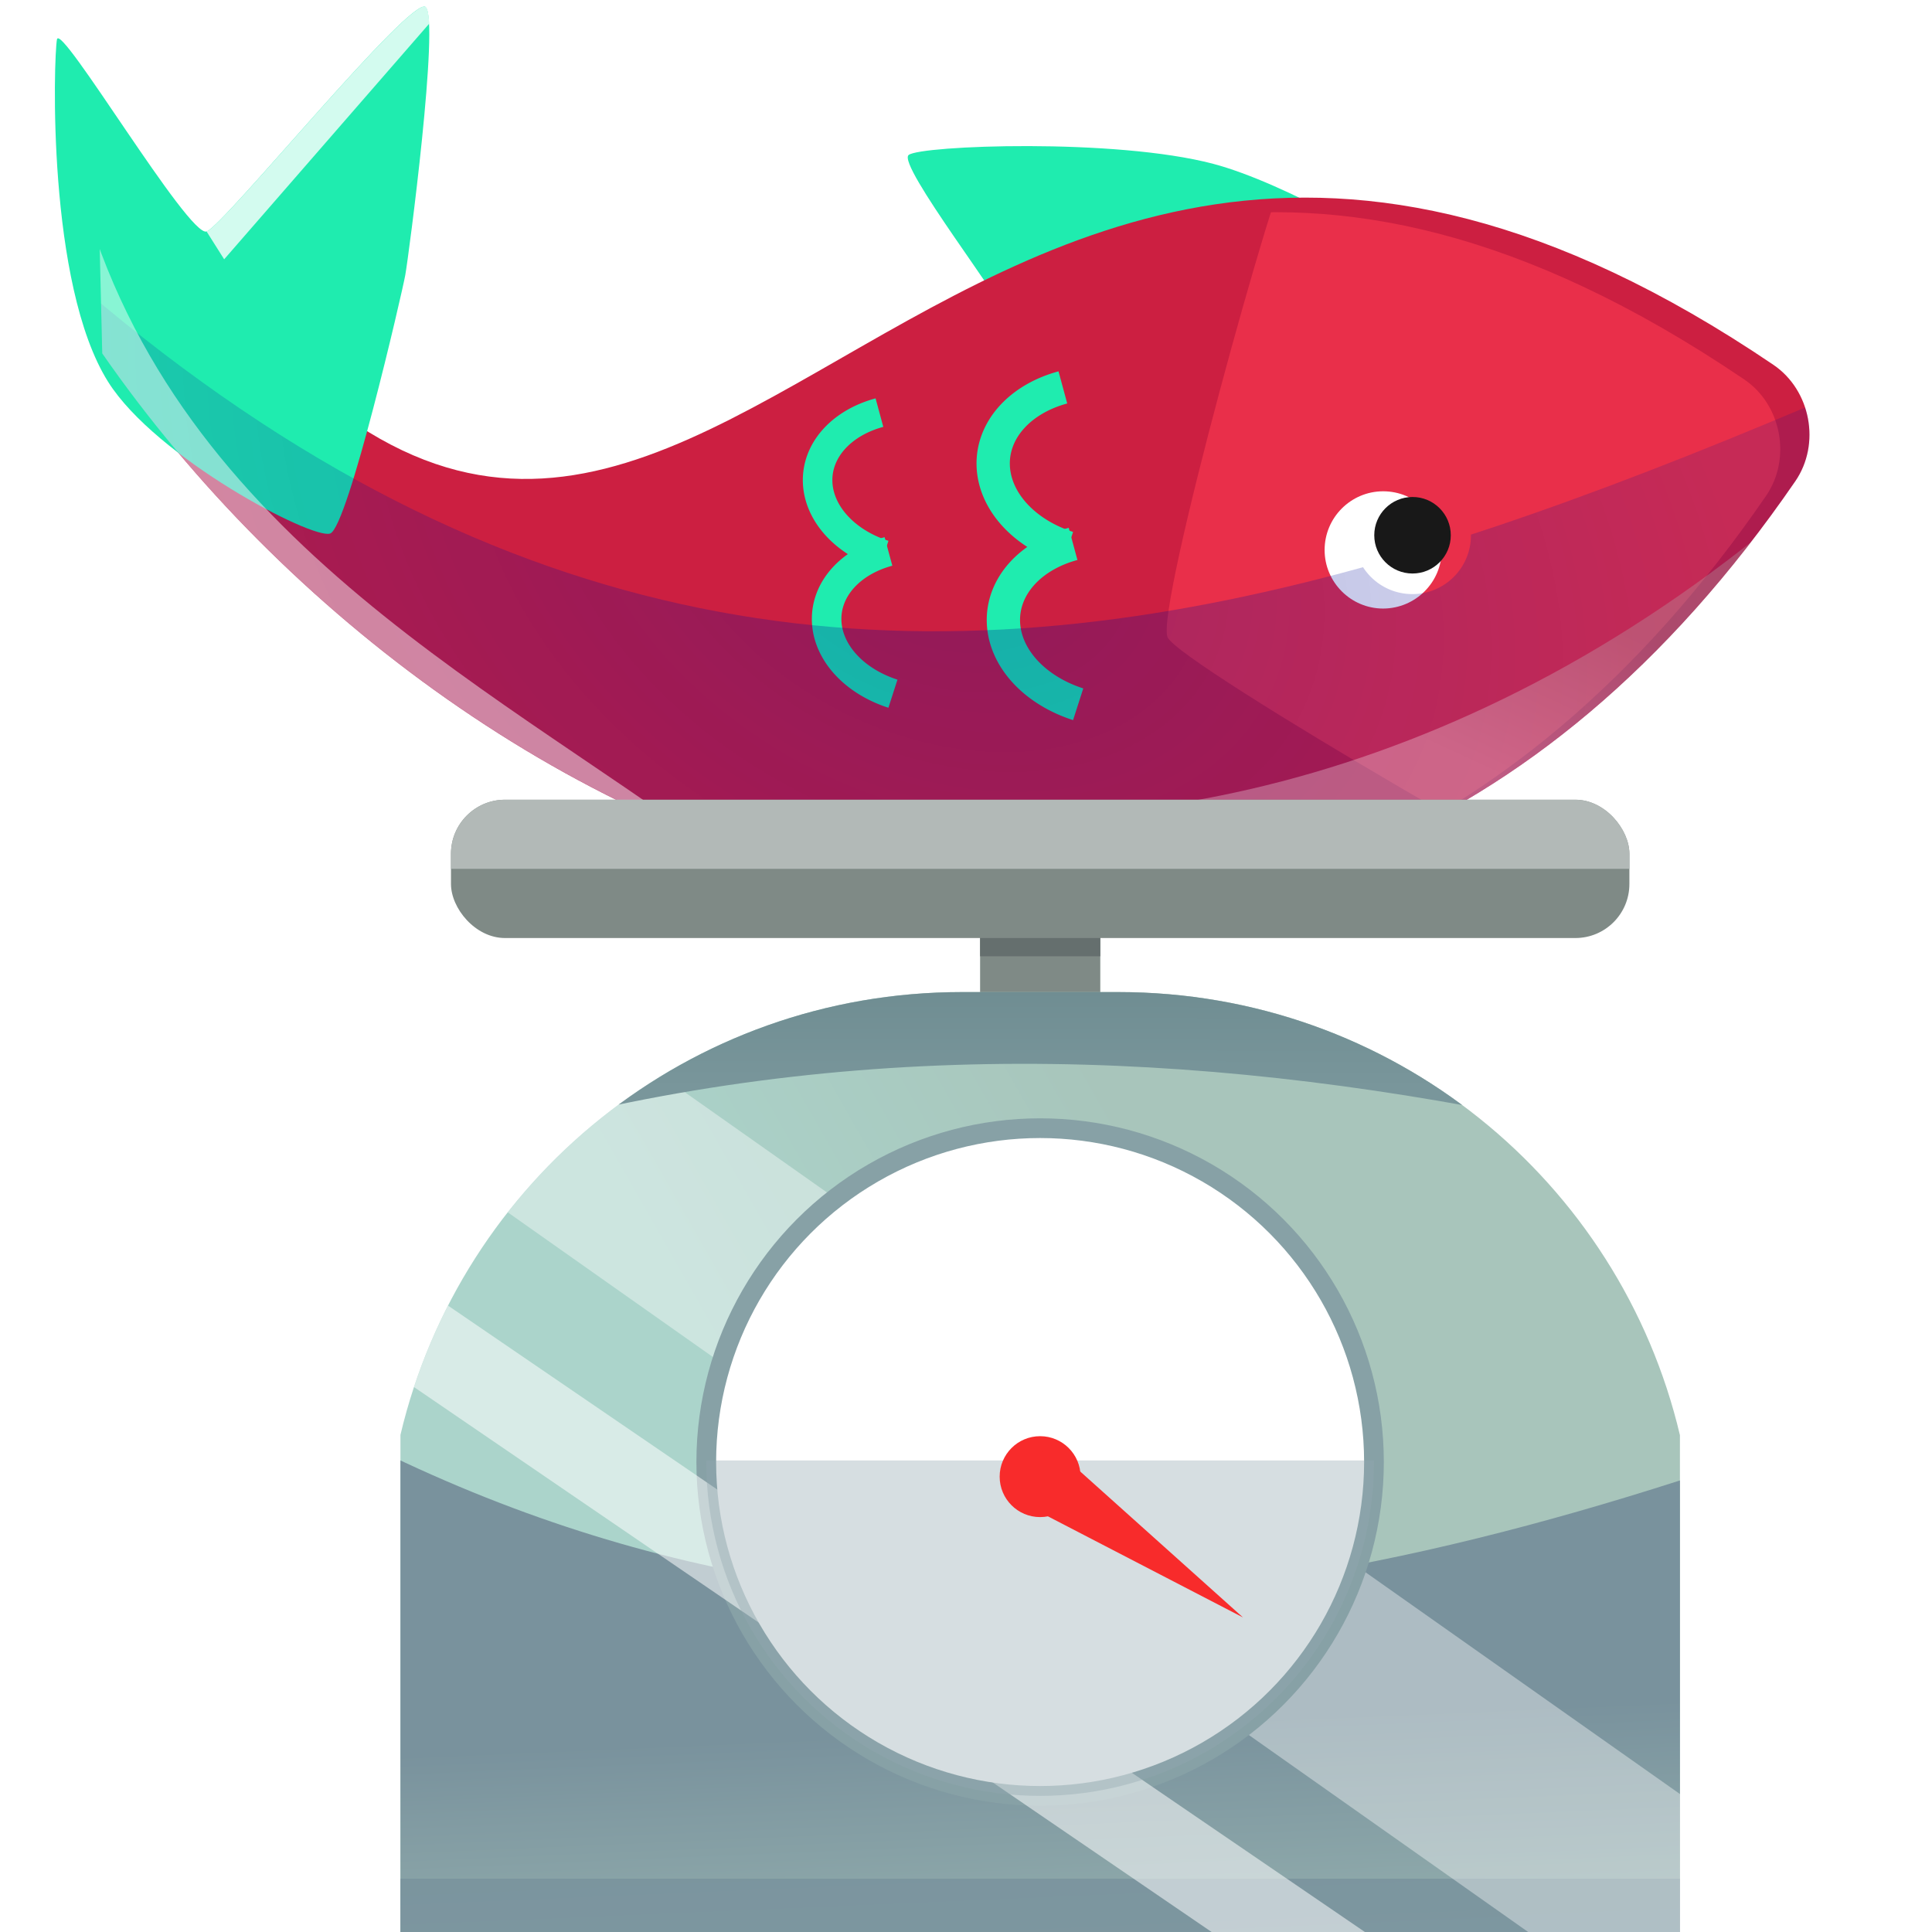 <?xml version="1.0" encoding="UTF-8" standalone="no"?>
<!-- Created with Inkscape (http://www.inkscape.org/) -->

<svg
   width="50"
   height="50"
   viewBox="0 0 13.229 13.229"
   version="1.1"
   id="svg5"
   inkscape:version="1.2 (dc2aedaf03, 2022-05-15)"
   sodipodi:docname="Fish Weight.svg"
   xml:space="preserve"
   xmlns:inkscape="http://www.inkscape.org/namespaces/inkscape"
   xmlns:sodipodi="http://sodipodi.sourceforge.net/DTD/sodipodi-0.dtd"
   xmlns:xlink="http://www.w3.org/1999/xlink"
   xmlns="http://www.w3.org/2000/svg"
   xmlns:svg="http://www.w3.org/2000/svg"><sodipodi:namedview
     id="namedview7"
     pagecolor="#505050"
     bordercolor="#ffffff"
     borderopacity="1"
     inkscape:showpageshadow="0"
     inkscape:pageopacity="0"
     inkscape:pagecheckerboard="1"
     inkscape:deskcolor="#505050"
     inkscape:document-units="mm"
     showgrid="false"
     inkscape:zoom="7.3336393"
     inkscape:cx="23.794462"
     inkscape:cy="18.135607"
     inkscape:window-width="1366"
     inkscape:window-height="705"
     inkscape:window-x="-8"
     inkscape:window-y="-8"
     inkscape:window-maximized="1"
     inkscape:current-layer="g22323" /><defs
     id="defs2"><linearGradient
       inkscape:collect="always"
       id="linearGradient20744"><stop
         style="stop-color:#000b99;stop-opacity:1;"
         offset="0"
         id="stop20740" /><stop
         style="stop-color:#000b99;stop-opacity:0.522;"
         offset="1"
         id="stop20742" /></linearGradient><linearGradient
       inkscape:collect="always"
       id="linearGradient20680"><stop
         style="stop-color:#fbfbfb;stop-opacity:1;"
         offset="0"
         id="stop20678" /><stop
         style="stop-color:#b2b9b7;stop-opacity:1;"
         offset="1"
         id="stop20676" /></linearGradient><linearGradient
       inkscape:collect="always"
       id="linearGradient12557"><stop
         style="stop-color:#a8c5bb;stop-opacity:1;"
         offset="0"
         id="stop12553" /><stop
         style="stop-color:#abd4cb;stop-opacity:1;"
         offset="1"
         id="stop12555" /></linearGradient><linearGradient
       inkscape:collect="always"
       id="linearGradient12549"><stop
         style="stop-color:#79929d;stop-opacity:1;"
         offset="0"
         id="stop12545" /><stop
         style="stop-color:#a8c5bb;stop-opacity:1;"
         offset="1"
         id="stop12547" /></linearGradient><linearGradient
       inkscape:collect="always"
       id="linearGradient12188"><stop
         style="stop-color:#79969b;stop-opacity:1;"
         offset="0"
         id="stop12184" /><stop
         style="stop-color:#6b898e;stop-opacity:1;"
         offset="1"
         id="stop12186" /></linearGradient><linearGradient
       inkscape:collect="always"
       id="linearGradient1860"><stop
         style="stop-color:#fff900;stop-opacity:1;"
         offset="0"
         id="stop1856" /><stop
         style="stop-color:#fbc500;stop-opacity:1;"
         offset="1"
         id="stop1858" /></linearGradient><linearGradient
       inkscape:collect="always"
       xlink:href="#linearGradient1860"
       id="linearGradient2777"
       gradientUnits="userSpaceOnUse"
       x1="92.905"
       y1="44.111"
       x2="154.174"
       y2="102.696" /><clipPath
       clipPathUnits="userSpaceOnUse"
       id="clipPath9932"><rect
         style="opacity:1;fill:#7f8a86;fill-opacity:1;stroke:none;stroke-width:6.465;stroke-linecap:round;stroke-linejoin:round;stroke-miterlimit:9.4;stroke-dasharray:none;stroke-opacity:1;paint-order:stroke fill markers"
         id="rect9934"
         width="8.069"
         height="0.947"
         x="3.088"
         y="5.476"
         ry="0.37" /></clipPath><clipPath
       clipPathUnits="userSpaceOnUse"
       id="clipPath10860"><path
         id="path10862"
         style="opacity:1;fill:#a8c5bb;fill-opacity:1;stroke:none;stroke-width:5.11;stroke-linecap:round;stroke-linejoin:round;stroke-miterlimit:9.4;stroke-dasharray:none;stroke-opacity:1;paint-order:stroke fill markers"
         d="m 6.587,6.793 c -1.873,0 -3.433,1.289 -3.845,3.032 V 13.229 H 11.503 V 9.827 C 11.091,8.083 9.531,6.793 7.657,6.793 Z" /></clipPath><clipPath
       clipPathUnits="userSpaceOnUse"
       id="clipPath11026"><circle
         style="fill:#ffffff;fill-opacity:1;fill-rule:evenodd;stroke-width:0.135"
         id="circle11028"
         cx="7.122"
         cy="10.011"
         r="2.286" /></clipPath><filter
       style="color-interpolation-filters:sRGB;"
       inkscape:label="Drop Shadow"
       id="filter11620"
       x="0"
       y="0"
       width="1"
       height="1.081"><feFlood
         flood-opacity="0.6"
         flood-color="rgb(0,0,0)"
         result="flood"
         id="feFlood11610" /><feComposite
         in="flood"
         in2="SourceGraphic"
         operator="in"
         result="composite1"
         id="feComposite11612" /><feGaussianBlur
         in="composite1"
         stdDeviation="0"
         result="blur"
         id="feGaussianBlur11614" /><feOffset
         dx="-2.77556e-17"
         dy="0.1"
         result="offset"
         id="feOffset11616" /><feComposite
         in="SourceGraphic"
         in2="offset"
         operator="over"
         result="composite2"
         id="feComposite11618" /></filter><clipPath
       clipPathUnits="userSpaceOnUse"
       id="clipPath12180"><path
         id="path12182"
         style="opacity:1;fill:#a8c5bb;fill-opacity:1;stroke:none;stroke-width:5.11;stroke-linecap:round;stroke-linejoin:round;stroke-miterlimit:9.4;stroke-dasharray:none;stroke-opacity:1;paint-order:stroke fill markers"
         d="m 6.587,6.793 c -1.873,0 -3.433,1.289 -3.845,3.032 V 13.229 H 11.503 V 9.827 C 11.091,8.083 9.531,6.793 7.657,6.793 Z" /></clipPath><linearGradient
       inkscape:collect="always"
       xlink:href="#linearGradient12188"
       id="linearGradient12190"
       x1="7.173"
       y1="7.452"
       x2="7.174"
       y2="6.489"
       gradientUnits="userSpaceOnUse" /><linearGradient
       inkscape:collect="always"
       xlink:href="#linearGradient12549"
       id="linearGradient12551"
       x1="7.532"
       y1="11.809"
       x2="7.651"
       y2="14.571"
       gradientUnits="userSpaceOnUse" /><linearGradient
       inkscape:collect="always"
       xlink:href="#linearGradient12557"
       id="linearGradient12559"
       x1="7.202"
       y1="6.767"
       x2="4.356"
       y2="8.389"
       gradientUnits="userSpaceOnUse" /><clipPath
       clipPathUnits="userSpaceOnUse"
       id="clipPath13026"><path
         id="path13028"
         style="opacity:1;fill:url(#linearGradient13030);fill-opacity:1;stroke:none;stroke-width:5.11;stroke-linecap:round;stroke-linejoin:round;stroke-miterlimit:9.4;stroke-dasharray:none;stroke-opacity:1;paint-order:stroke fill markers"
         d="M -1.755,9.298 C -2.834,7.768 -4.787,7.236 -6.449,7.904 l -2.782,1.962 5.05,7.16 2.78,-1.961 c 1.188,-1.342 1.343,-3.361 0.263,-4.892 z" /></clipPath><linearGradient
       inkscape:collect="always"
       xlink:href="#linearGradient12557"
       id="linearGradient13030"
       gradientUnits="userSpaceOnUse"
       x1="7.202"
       y1="6.767"
       x2="4.356"
       y2="8.389"
       gradientTransform="rotate(54.806)" /><clipPath
       clipPathUnits="userSpaceOnUse"
       id="clipPath13034"><path
         id="path13036"
         style="opacity:1;fill:url(#linearGradient13038);fill-opacity:1;stroke:none;stroke-width:5.11;stroke-linecap:round;stroke-linejoin:round;stroke-miterlimit:9.4;stroke-dasharray:none;stroke-opacity:1;paint-order:stroke fill markers"
         d="M -1.893,9.271 C -2.949,7.725 -4.894,7.164 -6.566,7.807 l -2.811,1.92 4.942,7.234 2.809,-1.919 c 1.208,-1.324 1.393,-3.34 0.336,-4.887 z" /></clipPath><linearGradient
       inkscape:collect="always"
       xlink:href="#linearGradient12557"
       id="linearGradient13038"
       gradientUnits="userSpaceOnUse"
       x1="7.202"
       y1="6.767"
       x2="4.356"
       y2="8.389"
       gradientTransform="rotate(55.659)" /><linearGradient
       inkscape:collect="always"
       xlink:href="#linearGradient20680"
       id="linearGradient20682"
       x1="10.05"
       y1="5.209"
       x2="10.582"
       y2="4.064"
       gradientUnits="userSpaceOnUse" /><radialGradient
       inkscape:collect="always"
       xlink:href="#linearGradient20744"
       id="radialGradient20752"
       cx="-11.526"
       cy="-3.945"
       fx="-11.526"
       fy="-3.945"
       r="6.007"
       gradientTransform="matrix(0.886,0.463,-0.334,0.638,-2.629,3.915)"
       gradientUnits="userSpaceOnUse" /><filter
       style="color-interpolation-filters:sRGB;"
       inkscape:label="Drop Shadow"
       id="filter21612"
       x="-0.03"
       y="0"
       width="1.03"
       height="1.019"><feFlood
         flood-opacity="0.314"
         flood-color="rgb(0,0,0)"
         result="flood"
         id="feFlood21602" /><feComposite
         in="flood"
         in2="SourceGraphic"
         operator="in"
         result="composite1"
         id="feComposite21604" /><feGaussianBlur
         in="composite1"
         stdDeviation="0"
         result="blur"
         id="feGaussianBlur21606" /><feOffset
         dx="-0.2"
         dy="0.1"
         result="offset"
         id="feOffset21608" /><feComposite
         in="SourceGraphic"
         in2="offset"
         operator="over"
         result="composite2"
         id="feComposite21610" /></filter><clipPath
       clipPathUnits="userSpaceOnUse"
       id="clipPath22004"><g
         id="g22028"
         transform="rotate(47.744,-17.47,16.466)"
         style="display:inline;fill:#1fecaf;fill-opacity:1"><path
           id="path22006"
           style="opacity:1;fill:#1fecaf;fill-opacity:1;stroke-width:4.443;stroke-linecap:round;stroke-linejoin:round;stroke-miterlimit:9.4;paint-order:stroke fill markers"
           inkscape:transform-center-x="-0.018439462"
           inkscape:transform-center-y="0.080644416"
           d="m -10.631,-3.869 c 0.098,0.039 1.192,-0.733 1.275,-0.798 0.083,-0.065 1.099,-0.939 1.084,-1.043 -0.015,-0.104 -0.844,-0.577 -1.329,-0.705 -0.673,-0.178 -2.003,-0.126 -2.086,-0.061 -0.083,0.065 0.679,1.043 0.694,1.147 0.015,0.104 0.264,1.421 0.362,1.46 z"
           sodipodi:nodetypes="sssasss" /><path
           id="path22008"
           style="opacity:1;fill:#cc1f41;fill-opacity:1;stroke-width:6.465;stroke-linecap:round;stroke-linejoin:round;stroke-miterlimit:9.4;paint-order:stroke fill markers"
           d="m -17.247,-6.702 0.038,1.585 c 2.477,3.574 8.066,6.009 11.593,0.875 0.175,-0.255 0.106,-0.623 -0.15,-0.797 -6.134,-4.155 -7.493,4.835 -11.48,-1.663 z m 9.009,2.43 c 0.222,1.464e-4 0.401,0.18 0.401,0.402 -1.463e-4,0.221 -0.18,0.401 -0.401,0.401 -0.222,1.39e-4 -0.401,-0.179 -0.402,-0.401 -1.391e-4,-0.222 0.18,-0.402 0.402,-0.402 z"
           sodipodi:nodetypes="ccsscccccc" /><path
           id="path22010"
           style="display:none;opacity:1;fill:#1fecaf;fill-opacity:1;stroke-width:6.465;stroke-linecap:round;stroke-linejoin:round;stroke-miterlimit:9.4;paint-order:stroke fill markers"
           inkscape:transform-center-x="-0.21299527"
           inkscape:transform-center-y="0.17577549"
           transform="matrix(-0.629,-0.278,0.278,-0.629,-21.194,-9.097)"
           d="m -16.588,-2.402 c -0.077,0.133 -2.024,0.226 -2.177,0.226 -0.153,0 -2.101,-0.094 -2.177,-0.226 -0.077,-0.133 0.451,-1.418 0.893,-1.999 0.612,-0.806 2.185,-1.937 2.338,-1.937 0.153,0 0.154,1.804 0.231,1.937 0.077,0.133 0.969,1.866 0.893,1.999 z"
           sodipodi:nodetypes="sssasss" /><path
           id="path22012"
           style="opacity:1;fill:#1fecaf;fill-opacity:1;stroke-width:5.439;stroke-linecap:round;stroke-linejoin:round;stroke-miterlimit:9.4;paint-order:stroke fill markers"
           inkscape:transform-center-x="0.5270122"
           inkscape:transform-center-y="0.31081448"
           d="m -14.995,-7.489 c 0.098,0.083 -0.116,1.71 -0.139,1.836 -0.023,0.127 -0.393,1.725 -0.514,1.769 -0.121,0.044 -1.195,-0.519 -1.521,-1.039 -0.42,-0.669 -0.373,-2.217 -0.35,-2.344 0.023,-0.127 0.903,1.359 1.025,1.315 0.121,-0.044 1.401,-1.62 1.5,-1.537 z"
           sodipodi:nodetypes="sssassss" /><ellipse
           style="fill:#ffffff;fill-opacity:1;fill-rule:evenodd;stroke-width:0.265"
           id="ellipse22014"
           cx="-8.35"
           cy="-3.912"
           rx="0.906"
           ry="0.877" /><g
           id="g22020"
           transform="rotate(6.134,-13.053,-3.472)"><path
             style="fill:none;fill-rule:evenodd;stroke:#1fecaf;stroke-width:0.228;stroke-dasharray:none;stroke-opacity:1"
             id="path22016"
             sodipodi:type="arc"
             sodipodi:cx="-10.437599"
             sodipodi:cy="-4.6137857"
             sodipodi:rx="0.78002316"
             sodipodi:ry="0.58745313"
             sodipodi:start="1.8390349"
             sodipodi:end="4.2338898"
             sodipodi:arc-type="arc"
             d="m -10.644,-4.047 a 0.78,0.587 0 0 1 -0.569,-0.505 0.78,0.587 0 0 1 0.417,-0.583"
             sodipodi:open="true" /><path
             style="fill:none;fill-rule:evenodd;stroke:#1fecaf;stroke-width:0.228;stroke-dasharray:none;stroke-opacity:1"
             id="path22018"
             sodipodi:type="arc"
             sodipodi:cx="-10.252806"
             sodipodi:cy="-3.5554254"
             sodipodi:rx="0.78002316"
             sodipodi:ry="0.58745313"
             sodipodi:start="1.8390349"
             sodipodi:end="4.2338898"
             sodipodi:arc-type="arc"
             d="m -10.46,-2.989 a 0.78,0.587 0 0 1 -0.569,-0.505 0.78,0.587 0 0 1 0.417,-0.583"
             sodipodi:open="true" /></g><g
           id="g22026"
           transform="matrix(0.882,0.095,-0.095,0.882,-2.853,0.843)"><path
             style="fill:none;fill-rule:evenodd;stroke:#1fecaf;stroke-width:0.228;stroke-dasharray:none;stroke-opacity:1"
             id="path22022"
             sodipodi:type="arc"
             sodipodi:cx="-10.437599"
             sodipodi:cy="-4.6137857"
             sodipodi:rx="0.78002316"
             sodipodi:ry="0.58745313"
             sodipodi:start="1.8390349"
             sodipodi:end="4.2338898"
             sodipodi:arc-type="arc"
             d="m -10.644,-4.047 a 0.78,0.587 0 0 1 -0.569,-0.505 0.78,0.587 0 0 1 0.417,-0.583"
             sodipodi:open="true" /><path
             style="fill:none;fill-rule:evenodd;stroke:#1fecaf;stroke-width:0.228;stroke-dasharray:none;stroke-opacity:1"
             id="path22024"
             sodipodi:type="arc"
             sodipodi:cx="-10.252806"
             sodipodi:cy="-3.5554254"
             sodipodi:rx="0.78002316"
             sodipodi:ry="0.58745313"
             sodipodi:start="1.8390349"
             sodipodi:end="4.2338898"
             sodipodi:arc-type="arc"
             d="m -10.46,-2.989 a 0.78,0.587 0 0 1 -0.569,-0.505 0.78,0.587 0 0 1 0.417,-0.583"
             sodipodi:open="true" /></g></g></clipPath><clipPath
       clipPathUnits="userSpaceOnUse"
       id="clipPath22057"><g
         id="g22081"
         transform="translate(17.909,7.537)"
         style="display:inline;fill:#1fecaf;fill-opacity:1"><path
           id="path22059"
           style="opacity:1;fill:#1fecaf;fill-opacity:1;stroke-width:4.443;stroke-linecap:round;stroke-linejoin:round;stroke-miterlimit:9.4;paint-order:stroke fill markers"
           inkscape:transform-center-x="-0.018439462"
           inkscape:transform-center-y="0.080644416"
           d="m -10.631,-3.869 c 0.098,0.039 1.192,-0.733 1.275,-0.798 0.083,-0.065 1.099,-0.939 1.084,-1.043 -0.015,-0.104 -0.844,-0.577 -1.329,-0.705 -0.673,-0.178 -2.003,-0.126 -2.086,-0.061 -0.083,0.065 0.679,1.043 0.694,1.147 0.015,0.104 0.264,1.421 0.362,1.46 z"
           sodipodi:nodetypes="sssasss" /><path
           id="path22061"
           style="opacity:1;fill:#cc1f41;fill-opacity:1;stroke-width:6.465;stroke-linecap:round;stroke-linejoin:round;stroke-miterlimit:9.4;paint-order:stroke fill markers"
           d="m -17.247,-6.702 0.038,1.585 c 2.477,3.574 8.066,6.009 11.593,0.875 0.175,-0.255 0.106,-0.623 -0.15,-0.797 -6.134,-4.155 -7.493,4.835 -11.48,-1.663 z m 9.009,2.43 c 0.222,1.464e-4 0.401,0.18 0.401,0.402 -1.463e-4,0.221 -0.18,0.401 -0.401,0.401 -0.222,1.39e-4 -0.401,-0.179 -0.402,-0.401 -1.391e-4,-0.222 0.18,-0.402 0.402,-0.402 z"
           sodipodi:nodetypes="ccsscccccc" /><path
           id="path22063"
           style="display:none;opacity:1;fill:#1fecaf;fill-opacity:1;stroke-width:6.465;stroke-linecap:round;stroke-linejoin:round;stroke-miterlimit:9.4;paint-order:stroke fill markers"
           inkscape:transform-center-x="-0.21299527"
           inkscape:transform-center-y="0.17577549"
           transform="matrix(-0.629,-0.278,0.278,-0.629,-21.194,-9.097)"
           d="m -16.588,-2.402 c -0.077,0.133 -2.024,0.226 -2.177,0.226 -0.153,0 -2.101,-0.094 -2.177,-0.226 -0.077,-0.133 0.451,-1.418 0.893,-1.999 0.612,-0.806 2.185,-1.937 2.338,-1.937 0.153,0 0.154,1.804 0.231,1.937 0.077,0.133 0.969,1.866 0.893,1.999 z"
           sodipodi:nodetypes="sssasss" /><path
           id="path22065"
           style="opacity:1;fill:#1fecaf;fill-opacity:1;stroke-width:5.439;stroke-linecap:round;stroke-linejoin:round;stroke-miterlimit:9.4;paint-order:stroke fill markers"
           inkscape:transform-center-x="0.5270122"
           inkscape:transform-center-y="0.31081448"
           d="m -14.995,-7.489 c 0.098,0.083 -0.116,1.71 -0.139,1.836 -0.023,0.127 -0.393,1.725 -0.514,1.769 -0.121,0.044 -1.195,-0.519 -1.521,-1.039 -0.42,-0.669 -0.373,-2.217 -0.35,-2.344 0.023,-0.127 0.903,1.359 1.025,1.315 0.121,-0.044 1.401,-1.62 1.5,-1.537 z"
           sodipodi:nodetypes="sssassss" /><ellipse
           style="fill:#ffffff;fill-opacity:1;fill-rule:evenodd;stroke-width:0.265"
           id="ellipse22067"
           cx="-8.35"
           cy="-3.912"
           rx="0.906"
           ry="0.877" /><g
           id="g22073"
           transform="rotate(6.134,-13.053,-3.472)"><path
             style="fill:none;fill-rule:evenodd;stroke:#1fecaf;stroke-width:0.228;stroke-dasharray:none;stroke-opacity:1"
             id="path22069"
             sodipodi:type="arc"
             sodipodi:cx="-10.437599"
             sodipodi:cy="-4.6137857"
             sodipodi:rx="0.78002316"
             sodipodi:ry="0.58745313"
             sodipodi:start="1.8390349"
             sodipodi:end="4.2338898"
             sodipodi:arc-type="arc"
             d="m -10.644,-4.047 a 0.78,0.587 0 0 1 -0.569,-0.505 0.78,0.587 0 0 1 0.417,-0.583"
             sodipodi:open="true" /><path
             style="fill:none;fill-rule:evenodd;stroke:#1fecaf;stroke-width:0.228;stroke-dasharray:none;stroke-opacity:1"
             id="path22071"
             sodipodi:type="arc"
             sodipodi:cx="-10.252806"
             sodipodi:cy="-3.5554254"
             sodipodi:rx="0.78002316"
             sodipodi:ry="0.58745313"
             sodipodi:start="1.8390349"
             sodipodi:end="4.2338898"
             sodipodi:arc-type="arc"
             d="m -10.46,-2.989 a 0.78,0.587 0 0 1 -0.569,-0.505 0.78,0.587 0 0 1 0.417,-0.583"
             sodipodi:open="true" /></g><g
           id="g22079"
           transform="matrix(0.882,0.095,-0.095,0.882,-2.853,0.843)"><path
             style="fill:none;fill-rule:evenodd;stroke:#1fecaf;stroke-width:0.228;stroke-dasharray:none;stroke-opacity:1"
             id="path22075"
             sodipodi:type="arc"
             sodipodi:cx="-10.437599"
             sodipodi:cy="-4.6137857"
             sodipodi:rx="0.78002316"
             sodipodi:ry="0.58745313"
             sodipodi:start="1.8390349"
             sodipodi:end="4.2338898"
             sodipodi:arc-type="arc"
             d="m -10.644,-4.047 a 0.78,0.587 0 0 1 -0.569,-0.505 0.78,0.587 0 0 1 0.417,-0.583"
             sodipodi:open="true" /><path
             style="fill:none;fill-rule:evenodd;stroke:#1fecaf;stroke-width:0.228;stroke-dasharray:none;stroke-opacity:1"
             id="path22077"
             sodipodi:type="arc"
             sodipodi:cx="-10.252806"
             sodipodi:cy="-3.5554254"
             sodipodi:rx="0.78002316"
             sodipodi:ry="0.58745313"
             sodipodi:start="1.8390349"
             sodipodi:end="4.2338898"
             sodipodi:arc-type="arc"
             d="m -10.46,-2.989 a 0.78,0.587 0 0 1 -0.569,-0.505 0.78,0.587 0 0 1 0.417,-0.583"
             sodipodi:open="true" /></g></g></clipPath><clipPath
       clipPathUnits="userSpaceOnUse"
       id="clipPath609"><path
         id="path611"
         style="display:inline;opacity:1;fill:#1fecaf;fill-opacity:1;stroke-width:6.465;stroke-linecap:round;stroke-linejoin:round;stroke-miterlimit:9.4;paint-order:stroke fill markers"
         d="M 0.662,0.834 0.7,2.42 C 3.177,5.993 8.766,8.428 12.293,3.295 12.468,3.039 12.399,2.671 12.143,2.498 6.009,-1.657 4.649,7.332 0.662,0.834 Z M 9.671,3.264 C 9.893,3.264 10.073,3.444 10.072,3.666 10.072,3.887 9.893,4.066 9.671,4.067 9.45,4.067 9.27,3.887 9.27,3.666 9.27,3.444 9.45,3.264 9.671,3.264 Z"
         sodipodi:nodetypes="ccsscccccc"
         inkscape:label="clipto" /></clipPath><clipPath
       clipPathUnits="userSpaceOnUse"
       id="clipPath944"><path
         id="path946"
         style="display:inline;opacity:1;fill:#cc1f41;fill-opacity:1;stroke-width:6.465;stroke-linecap:round;stroke-linejoin:round;stroke-miterlimit:9.4;paint-order:stroke fill markers"
         d="m -17.247,-6.702 0.038,1.585 c 2.477,3.574 8.066,6.009 11.593,0.875 0.175,-0.255 0.106,-0.623 -0.15,-0.797 -6.134,-4.155 -7.493,4.835 -11.48,-1.663 z m 9.009,2.43 c 0.222,1.463e-4 0.401,0.18 0.401,0.402 -1.463e-4,0.221 -0.18,0.401 -0.401,0.401 -0.222,1.389e-4 -0.401,-0.179 -0.402,-0.401 -1.389e-4,-0.222 0.18,-0.402 0.402,-0.402 z"
         sodipodi:nodetypes="ccsscccccc" /></clipPath><clipPath
       clipPathUnits="userSpaceOnUse"
       id="clipPath1106"><path
         id="path1108"
         style="display:inline;opacity:1;fill:#cc1f41;fill-opacity:1;stroke-width:6.465;stroke-linecap:round;stroke-linejoin:round;stroke-miterlimit:9.4;paint-order:stroke fill markers"
         d="M 0.662,0.834 0.7,2.42 C 3.177,5.993 8.766,8.428 12.293,3.295 12.468,3.039 12.399,2.671 12.143,2.498 6.009,-1.657 4.649,7.332 0.662,0.834 Z M 9.671,3.264 C 9.893,3.264 10.073,3.444 10.072,3.666 10.072,3.887 9.893,4.066 9.671,4.067 9.45,4.067 9.27,3.887 9.27,3.666 9.27,3.444 9.45,3.264 9.671,3.264 Z"
         sodipodi:nodetypes="ccsscccccc" /></clipPath><clipPath
       clipPathUnits="userSpaceOnUse"
       id="clipPath1257"><path
         id="path1259"
         style="display:inline;opacity:1;fill:#cc1f41;fill-opacity:1;stroke-width:6.465;stroke-linecap:round;stroke-linejoin:round;stroke-miterlimit:9.4;paint-order:stroke fill markers"
         d="M 0.662,0.834 0.7,2.42 C 3.177,5.993 8.766,8.428 12.293,3.295 12.468,3.039 12.399,2.671 12.143,2.498 6.009,-1.657 4.649,7.332 0.662,0.834 Z M 9.671,3.264 C 9.893,3.264 10.073,3.444 10.072,3.666 10.072,3.887 9.893,4.066 9.671,4.067 9.45,4.067 9.27,3.887 9.27,3.666 9.27,3.444 9.45,3.264 9.671,3.264 Z"
         sodipodi:nodetypes="ccsscccccc" /></clipPath></defs><g
     inkscape:label="Layer 1"
     inkscape:groupmode="layer"
     id="layer1"><g
       id="g22323"
       style="display:inline"><g
         id="g13943"
         transform="translate(17.909,7.537)"
         style="display:inline;fill:#1fecaf;fill-opacity:1"><path
           id="path13937"
           style="opacity:1;fill:#1fecaf;fill-opacity:1;stroke-width:4.443;stroke-linecap:round;stroke-linejoin:round;stroke-miterlimit:9.4;paint-order:stroke fill markers"
           inkscape:transform-center-x="-0.018439462"
           inkscape:transform-center-y="0.080644416"
           d="m -10.631,-3.869 c 0.098,0.039 1.192,-0.733 1.275,-0.798 0.083,-0.065 1.099,-0.939 1.084,-1.043 -0.015,-0.104 -0.844,-0.577 -1.329,-0.705 -0.673,-0.178 -2.003,-0.126 -2.086,-0.061 -0.083,0.065 0.679,1.043 0.694,1.147 0.015,0.104 0.264,1.421 0.362,1.46 z"
           sodipodi:nodetypes="sssasss" /><path
           id="rect13868"
           style="opacity:1;fill:#cc1f41;fill-opacity:1;stroke-width:6.465;stroke-linecap:round;stroke-linejoin:round;stroke-miterlimit:9.4;paint-order:stroke fill markers"
           d="m -17.247,-6.702 0.038,1.585 c 2.477,3.574 8.066,6.009 11.593,0.875 0.175,-0.255 0.106,-0.623 -0.15,-0.797 -6.134,-4.155 -7.493,4.835 -11.48,-1.663 z m 9.009,2.43 c 0.222,1.464e-4 0.401,0.18 0.401,0.402 -1.463e-4,0.221 -0.18,0.401 -0.401,0.401 -0.222,1.39e-4 -0.401,-0.179 -0.402,-0.401 -1.391e-4,-0.222 0.18,-0.402 0.402,-0.402 z"
           sodipodi:nodetypes="ccsscccccc" /><path
           id="path13925"
           style="display:none;opacity:1;fill:#1fecaf;fill-opacity:1;stroke-width:6.465;stroke-linecap:round;stroke-linejoin:round;stroke-miterlimit:9.4;paint-order:stroke fill markers"
           inkscape:transform-center-x="-0.21299527"
           inkscape:transform-center-y="0.17577549"
           transform="matrix(-0.629,-0.278,0.278,-0.629,-21.194,-9.097)"
           d="m -16.588,-2.402 c -0.077,0.133 -2.024,0.226 -2.177,0.226 -0.153,0 -2.101,-0.094 -2.177,-0.226 -0.077,-0.133 0.451,-1.418 0.893,-1.999 0.612,-0.806 2.185,-1.937 2.338,-1.937 0.153,0 0.154,1.804 0.231,1.937 0.077,0.133 0.969,1.866 0.893,1.999 z"
           sodipodi:nodetypes="sssasss" /><path
           id="path13930"
           style="opacity:1;fill:#1fecaf;fill-opacity:1;stroke-width:5.439;stroke-linecap:round;stroke-linejoin:round;stroke-miterlimit:9.4;paint-order:stroke fill markers"
           inkscape:transform-center-x="0.5270122"
           inkscape:transform-center-y="0.31081448"
           d="m -14.995,-7.489 c 0.098,0.083 -0.116,1.71 -0.139,1.836 -0.023,0.127 -0.393,1.725 -0.514,1.769 -0.121,0.044 -1.195,-0.519 -1.521,-1.039 -0.42,-0.669 -0.373,-2.217 -0.35,-2.344 0.023,-0.127 0.903,1.359 1.025,1.315 0.121,-0.044 1.401,-1.62 1.5,-1.537 z"
           sodipodi:nodetypes="sssassss" /><ellipse
           style="fill:#ffffff;fill-opacity:1;fill-rule:evenodd;stroke-width:0.265"
           id="path20237"
           cx="-8.35"
           cy="-3.912"
           rx="0.906"
           ry="0.877" /><g
           id="g20245"
           transform="rotate(6.134,-13.053,-3.472)"><path
             style="fill:none;fill-rule:evenodd;stroke:#1fecaf;stroke-width:0.228;stroke-dasharray:none;stroke-opacity:1"
             id="path20239"
             sodipodi:type="arc"
             sodipodi:cx="-10.437599"
             sodipodi:cy="-4.6137857"
             sodipodi:rx="0.78002316"
             sodipodi:ry="0.58745313"
             sodipodi:start="1.8390349"
             sodipodi:end="4.2338898"
             sodipodi:arc-type="arc"
             d="m -10.644,-4.047 a 0.78,0.587 0 0 1 -0.569,-0.505 0.78,0.587 0 0 1 0.417,-0.583"
             sodipodi:open="true" /><path
             style="fill:none;fill-rule:evenodd;stroke:#1fecaf;stroke-width:0.228;stroke-dasharray:none;stroke-opacity:1"
             id="path20241"
             sodipodi:type="arc"
             sodipodi:cx="-10.252806"
             sodipodi:cy="-3.5554254"
             sodipodi:rx="0.78002316"
             sodipodi:ry="0.58745313"
             sodipodi:start="1.8390349"
             sodipodi:end="4.2338898"
             sodipodi:arc-type="arc"
             d="m -10.46,-2.989 a 0.78,0.587 0 0 1 -0.569,-0.505 0.78,0.587 0 0 1 0.417,-0.583"
             sodipodi:open="true" /></g><g
           id="g20251"
           transform="matrix(0.882,0.095,-0.095,0.882,-2.853,0.843)"><path
             style="fill:none;fill-rule:evenodd;stroke:#1fecaf;stroke-width:0.228;stroke-dasharray:none;stroke-opacity:1"
             id="path20247"
             sodipodi:type="arc"
             sodipodi:cx="-10.437599"
             sodipodi:cy="-4.6137857"
             sodipodi:rx="0.78002316"
             sodipodi:ry="0.58745313"
             sodipodi:start="1.8390349"
             sodipodi:end="4.2338898"
             sodipodi:arc-type="arc"
             d="m -10.644,-4.047 a 0.78,0.587 0 0 1 -0.569,-0.505 0.78,0.587 0 0 1 0.417,-0.583"
             sodipodi:open="true" /><path
             style="fill:none;fill-rule:evenodd;stroke:#1fecaf;stroke-width:0.228;stroke-dasharray:none;stroke-opacity:1"
             id="path20249"
             sodipodi:type="arc"
             sodipodi:cx="-10.252806"
             sodipodi:cy="-3.5554254"
             sodipodi:rx="0.78002316"
             sodipodi:ry="0.58745313"
             sodipodi:start="1.8390349"
             sodipodi:end="4.2338898"
             sodipodi:arc-type="arc"
             d="m -10.46,-2.989 a 0.78,0.587 0 0 1 -0.569,-0.505 0.78,0.587 0 0 1 0.417,-0.583"
             sodipodi:open="true" /></g></g><rect
         style="display:inline;opacity:1;fill:#7f8a86;fill-opacity:1;stroke:none;stroke-width:4.692;stroke-linecap:round;stroke-linejoin:round;stroke-miterlimit:9.4;stroke-dasharray:none;stroke-opacity:1;paint-order:stroke fill markers"
         id="rect8834"
         width="0.823"
         height="2.264"
         x="6.711"
         y="6.241" /><path
         id="rect8769"
         style="display:inline;opacity:1;fill:url(#linearGradient12559);fill-opacity:1;stroke:none;stroke-width:5.11;stroke-linecap:round;stroke-linejoin:round;stroke-miterlimit:9.4;stroke-dasharray:none;stroke-opacity:1;paint-order:stroke fill markers"
         d="m 6.587,6.793 c -1.873,0 -3.433,1.289 -3.845,3.032 V 13.229 H 11.503 V 9.827 C 11.091,8.083 9.531,6.793 7.657,6.793 Z" /><rect
         style="display:inline;opacity:1;fill:#656f6e;fill-opacity:1;stroke:none;stroke-width:5.843;stroke-linecap:round;stroke-linejoin:round;stroke-miterlimit:9.4;stroke-dasharray:none;stroke-opacity:1;paint-order:stroke fill markers"
         id="rect9936"
         width="0.823"
         height="0.353"
         x="6.711"
         y="6.195" /><path
         id="rect10630"
         style="display:inline;opacity:1;fill:url(#linearGradient12551);fill-opacity:1;stroke-width:6.465;stroke-linecap:round;stroke-linejoin:round;stroke-miterlimit:9.4;paint-order:stroke fill markers"
         d="m 1.844,9.527 c 3.99,2.333 7.707,1.398 11.385,0 V 14.208 H 1.844 Z"
         sodipodi:nodetypes="ccccc"
         clip-path="url(#clipPath10860)" /><rect
         style="display:inline;opacity:1;fill:#79929d;fill-opacity:0.823;stroke:none;stroke-width:5.036;stroke-linecap:round;stroke-linejoin:round;stroke-miterlimit:9.4;stroke-dasharray:none;stroke-opacity:1;paint-order:stroke fill markers"
         id="rect10916"
         width="8.761"
         height="0.365"
         x="2.742"
         y="12.864" /><rect
         style="display:inline;opacity:0.387;fill:#ffffff;fill-opacity:1;stroke:none;stroke-width:6.654;stroke-linecap:round;stroke-linejoin:round;stroke-miterlimit:9.4;stroke-dasharray:none;stroke-opacity:1;paint-order:stroke fill markers"
         id="rect12708"
         width="1.371"
         height="12.995"
         x="-4.78"
         y="5.352"
         transform="rotate(-54.806)"
         clip-path="url(#clipPath13026)" /><circle
         style="display:inline;fill:#ffffff;fill-opacity:1;fill-rule:evenodd;stroke:#87a1a6;stroke-width:0.135;stroke-opacity:1"
         id="path8774"
         cx="7.122"
         cy="10.011"
         r="2.286" /><rect
         style="display:inline;opacity:0.538;fill:#ffffff;fill-opacity:1;stroke:none;stroke-width:3.634;stroke-linecap:round;stroke-linejoin:round;stroke-miterlimit:9.4;stroke-dasharray:none;stroke-opacity:1;paint-order:stroke fill markers"
         id="rect13022"
         width="0.592"
         height="8.975"
         x="-6.243"
         y="6.916"
         transform="rotate(-55.659)"
         clip-path="url(#clipPath13034)" /><rect
         style="display:inline;opacity:1;fill:#94a8b1;fill-opacity:0.375;stroke:none;stroke-width:5.026;stroke-linecap:round;stroke-linejoin:round;stroke-miterlimit:9.4;stroke-dasharray:none;stroke-opacity:1;paint-order:stroke fill markers"
         id="rect11022"
         width="6.028"
         height="3.853"
         x="4.019"
         y="10"
         clip-path="url(#clipPath11026)" /><g
         id="g11089"
         style="display:inline;filter:url(#filter11620)"><circle
           style="fill:#f82b2b;fill-opacity:1;fill-rule:evenodd;stroke-width:0.016"
           id="circle11030"
           cx="7.122"
           cy="10.011"
           r="0.277" /><path
           id="rect11084"
           style="opacity:1;fill:#f82b2b;stroke-width:3.857;stroke-linecap:round;stroke-linejoin:round;stroke-miterlimit:9.4;paint-order:stroke fill markers"
           d="M 7.177,9.779 8.511,10.975 6.921,10.151 Z"
           sodipodi:nodetypes="cccc"
           inkscape:transform-center-x="-0.6713209"
           inkscape:transform-center-y="0.41495645" /></g><path
         id="rect12175"
         style="display:inline;opacity:1;fill:url(#linearGradient12190);fill-opacity:1;stroke-width:10.367;stroke-linecap:round;stroke-linejoin:round;stroke-miterlimit:9.4;paint-order:stroke fill markers"
         d="M 3.625,6.793 H 10.722 V 7.706 c -2.329,-0.498 -4.686,-0.623 -7.098,0 z"
         sodipodi:nodetypes="ccccc"
         clip-path="url(#clipPath12180)" /><path
         id="path13945"
         style="display:inline;opacity:1;fill:#e92f4a;fill-opacity:1;stroke-width:6.465;stroke-linecap:round;stroke-linejoin:round;stroke-miterlimit:9.4;paint-order:stroke fill markers;filter:url(#filter21612)"
         inkscape:transform-center-x="-0.15104142"
         inkscape:transform-center-y="0.65835069"
         d="M 11.493,6.209 C 11.289,6.19 8.28,4.45 8.195,4.264 8.109,4.078 8.939,1.089 9.057,0.922 c 0.118,-0.167 2.722,-0.053 2.926,-0.034 0.204,0.019 2.785,0.382 2.87,0.568 0.086,0.186 -1.315,2.384 -1.433,2.551 -0.118,0.167 -1.723,2.221 -1.927,2.202 z"
         sodipodi:nodetypes="sssssss"
         clip-path="url(#clipPath609)" /><circle
         style="fill:#181818;fill-opacity:1;fill-rule:evenodd;stroke-width:0.176"
         id="path20754"
         cx="9.672"
         cy="3.665"
         r="0.262" /><path
         id="rect20305"
         style="display:inline;opacity:0.286;mix-blend-mode:normal;fill:url(#radialGradient20752);fill-opacity:1;stroke-width:0.268;stroke-linecap:round;stroke-linejoin:round;stroke-miterlimit:9.4;paint-order:stroke fill markers"
         d="m -18.426,-6.588 c 5.872,6.081 10.87,2.58 17.036,0.034 l 0.403,5.723 H -19.601 Z"
         sodipodi:nodetypes="ccccc"
         transform="translate(17.909,7.537)"
         clip-path="url(#clipPath944)"
         inkscape:label="SHADINGforclip" /><path
         id="rect20673"
         style="display:inline;opacity:0.286;fill:url(#linearGradient20682);fill-opacity:1;stroke-width:0.292;stroke-linecap:round;stroke-linejoin:round;stroke-miterlimit:9.4;paint-order:stroke fill markers"
         d="M 5.768,5.495 C 7.709,5.837 10.196,5.334 12.464,3.314 L 13.227,6.095 7.541,5.918 Z"
         sodipodi:nodetypes="ccccc"
         clip-path="url(#clipPath1106)" /><rect
         style="opacity:1;fill:#7f8a86;fill-opacity:1;stroke:none;stroke-width:6.465;stroke-linecap:round;stroke-linejoin:round;stroke-miterlimit:9.4;stroke-dasharray:none;stroke-opacity:1;paint-order:stroke fill markers"
         id="rect9614"
         width="8.069"
         height="0.947"
         x="3.088"
         y="5.476"
         ry="0.37" /><path
         id="rect20808"
         style="opacity:0.467;mix-blend-mode:overlay;fill:#ffffff;stroke-width:0.228;stroke-linecap:round;stroke-linejoin:round;stroke-miterlimit:9.4;paint-order:stroke fill markers"
         d="M -1.056,1.76 0.414,0.58 C 0.741,3.276 2.934,4.444 4.598,5.612 L 2.009,7.166 Z"
         sodipodi:nodetypes="ccccc"
         clip-path="url(#clipPath1257)" /><path
         id="rect21977"
         style="opacity:0.804;mix-blend-mode:overlay;fill:#ffffff;stroke-width:0.234;stroke-linecap:round;stroke-linejoin:round;stroke-miterlimit:9.4;paint-order:stroke fill markers"
         transform="rotate(-47.744)"
         d="M -0.082,1.607 1.936,1.581 2.098,2.279 -0.282,2.33 Z"
         sodipodi:nodetypes="ccccc"
         clip-path="url(#clipPath22004)" /><path
         id="rect22030"
         style="opacity:0.804;mix-blend-mode:overlay;fill:#ffffff;stroke-width:0.26;stroke-linecap:round;stroke-linejoin:round;stroke-miterlimit:9.4;paint-order:stroke fill markers"
         d="M 5.852,1.228 6.27,0.951 6.824,1.864 6.156,2.129 Z"
         clip-path="url(#clipPath22057)"
         sodipodi:nodetypes="ccccc" /><rect
         style="display:inline;opacity:1;fill:#b2b9b7;fill-opacity:1;stroke:none;stroke-width:6.465;stroke-linecap:round;stroke-linejoin:round;stroke-miterlimit:9.4;stroke-dasharray:none;stroke-opacity:1;paint-order:stroke fill markers"
         id="rect9616"
         width="9.053"
         height="0.844"
         x="2.592"
         y="5.105"
         clip-path="url(#clipPath9932)" /></g></g></svg>
